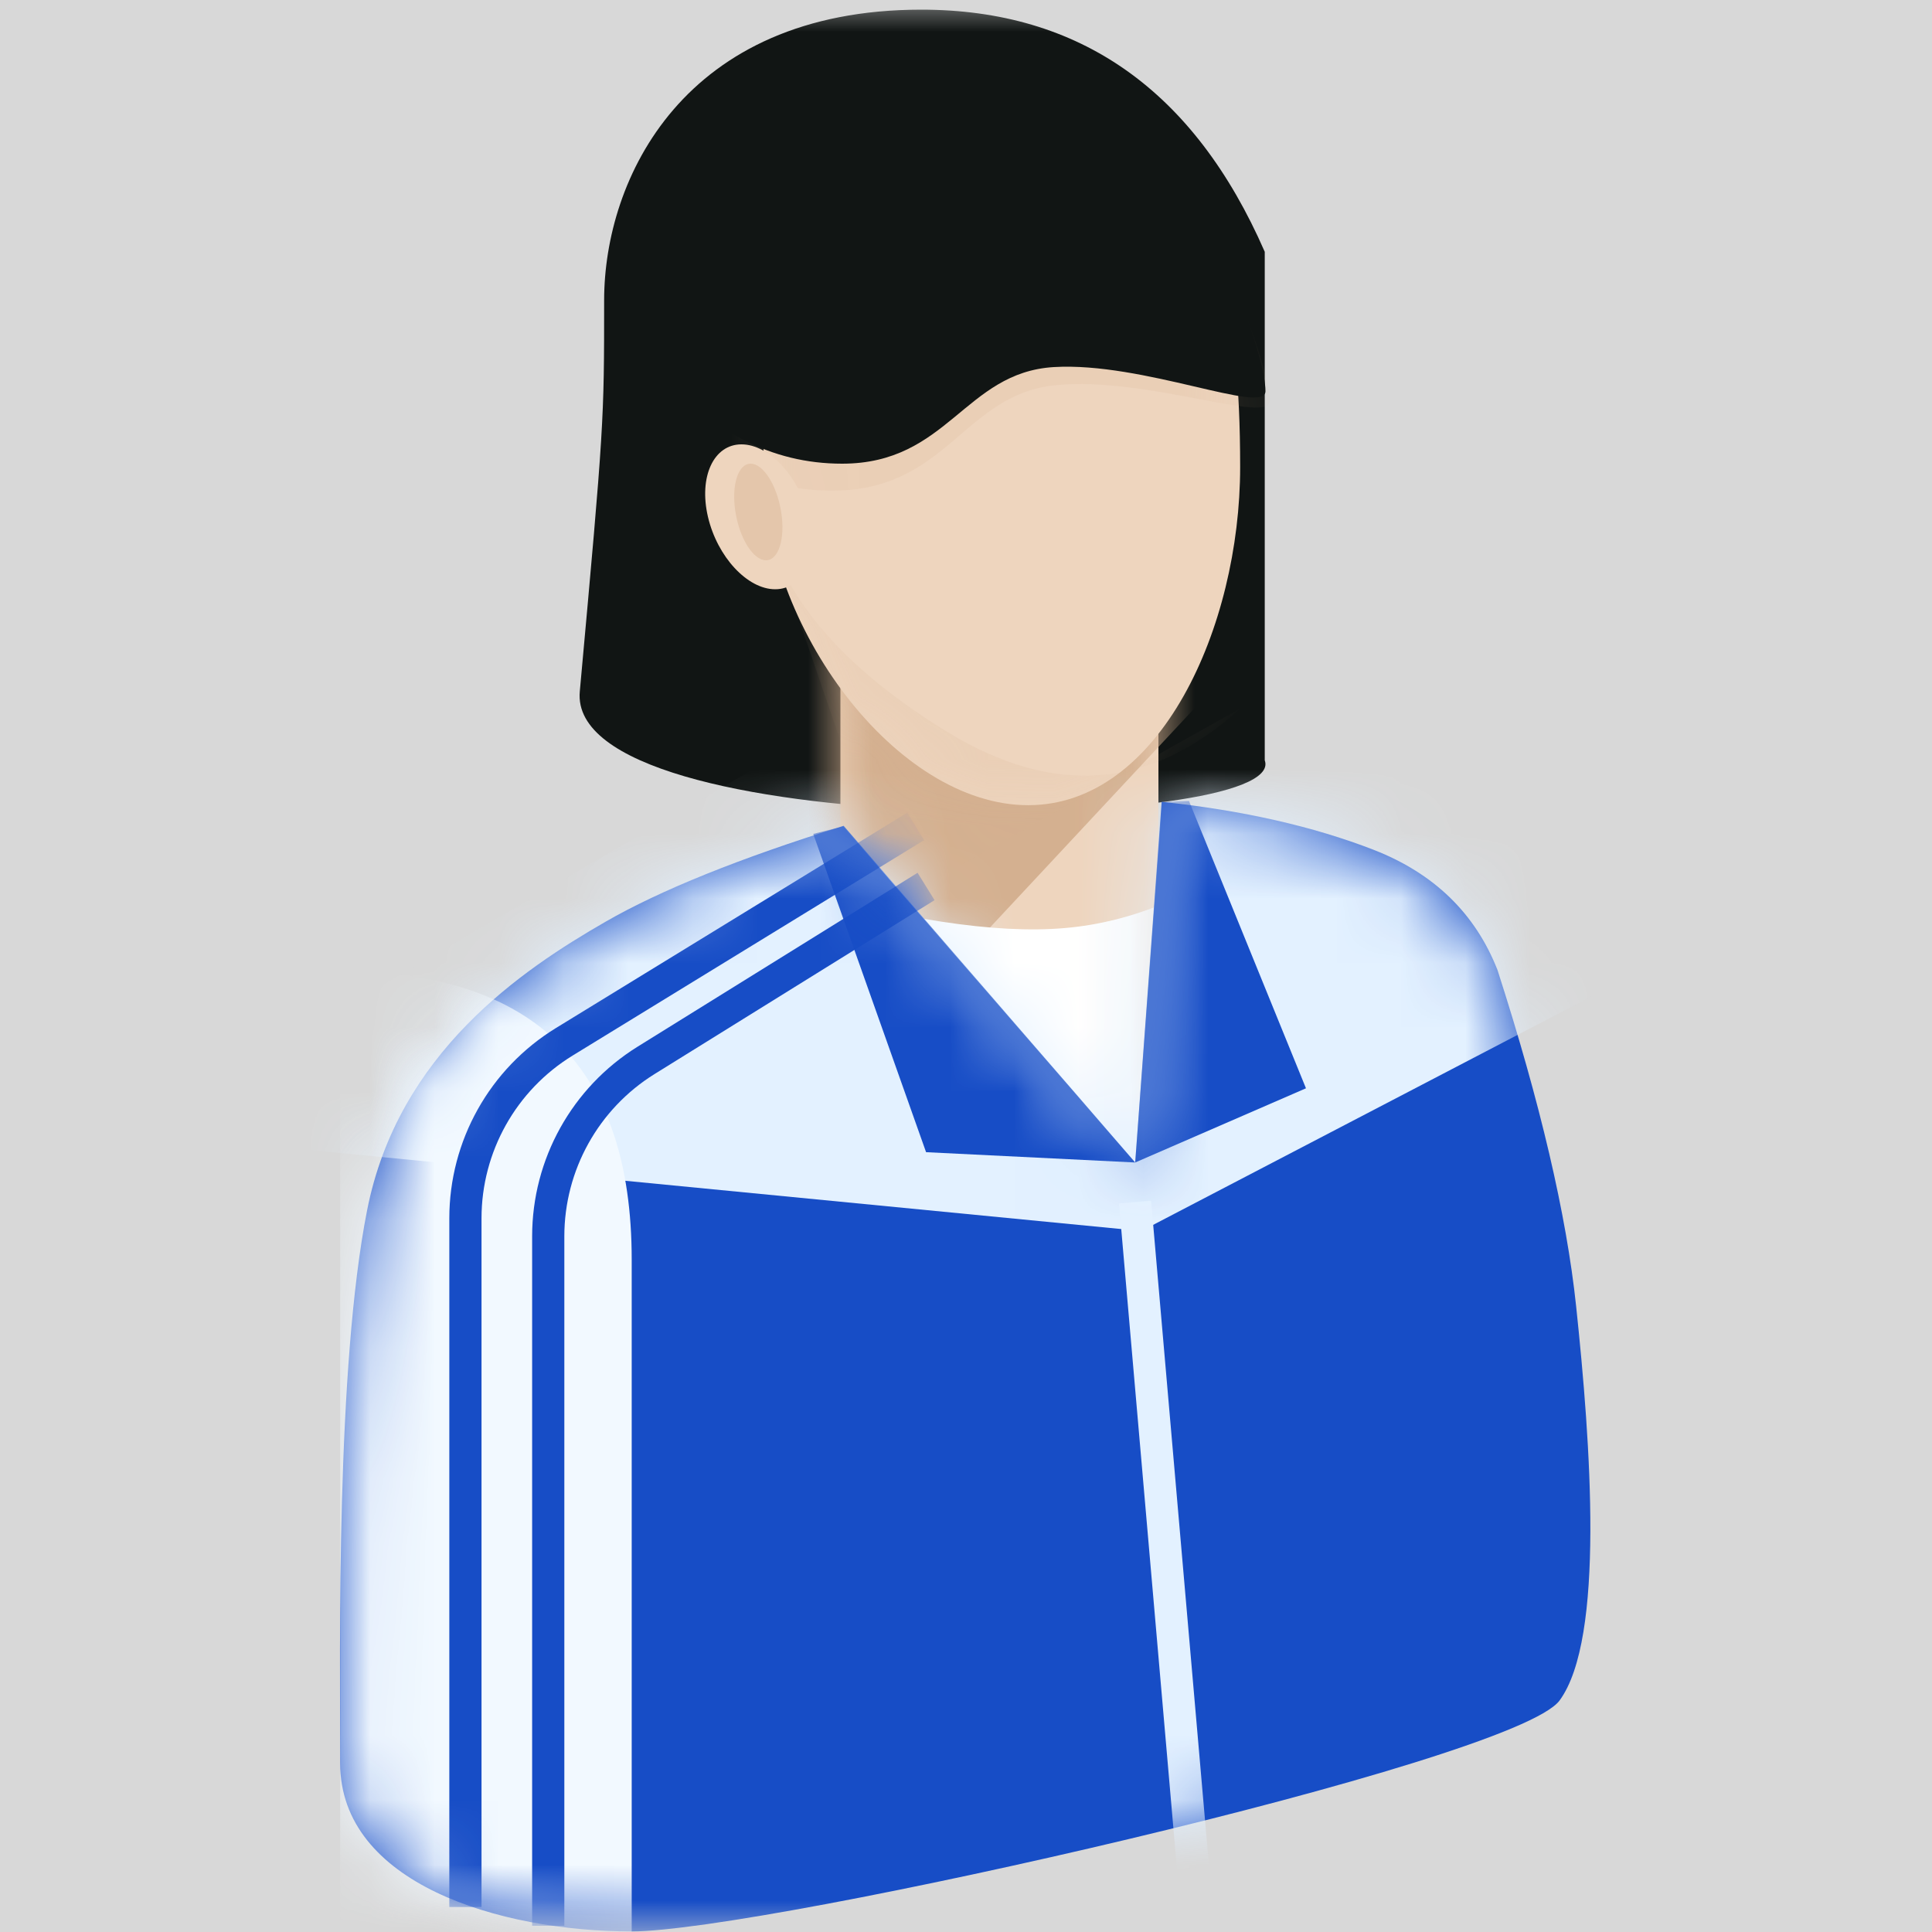 <?xml version="1.0" encoding="UTF-8"?>
<svg width="30px" height="30px" viewBox="0 0 30 30" version="1.1" xmlns="http://www.w3.org/2000/svg" xmlns:xlink="http://www.w3.org/1999/xlink">
    <rect x="0" y="0" width="30" height="30" fill="#808080" stroke="none"/>
    <title>未成年人备份</title>
    <defs>
        <rect id="path-1" x="0" y="0" width="30" height="30"></rect>
        <polygon id="path-3" points="9.35388789e-14 0 4.938 0 4.938 9.393 9.35388789e-14 9.393"></polygon>
        <path d="M0.45,6.345 C0.932,3.895 2.861,2.607 4.147,1.866 C5.004,1.372 6.239,0.875 7.85,0.373 L12.377,5.598 L12.788,6.18667908e-14 C14.046,0.133 15.143,0.382 16.08,0.746 C17.017,1.111 17.658,1.733 18.003,2.612 C18.667,4.673 19.074,6.413 19.224,7.832 C19.449,9.96 19.674,12.992 18.967,13.955 C18.26,14.917 6.616,17.541 4.559,17.541 C2.501,17.541 0.032,16.794 0.032,14.928 C0.032,13.062 -0.032,8.794 0.45,6.345 Z" id="path-5"></path>
        <path d="M4.115,9.203 C6.16,9.203 7.407,6.437 7.407,3.95 C7.407,-1.302 5.749,0.198 3.703,0.198 C1.658,0.198 0,1.464 0,3.95 C0,6.437 2.07,9.203 4.115,9.203 Z" id="path-7"></path>
    </defs>
    <g id="多色设计方案" stroke="none" stroke-width="1" fill="none" fill-rule="evenodd">
        <g id="控件库30*30" transform="translate(-316, -101)">
            <g id="未成年人备份" transform="translate(316, 101)">
                <mask id="mask-2" fill="white">
                    <use xlink:href="#path-1"></use>
                </mask>
                <use id="蒙版" fill="#D8D8D8" opacity="0" xlink:href="#path-1"></use>
                <g id="女人备份" mask="url(#mask-2)">
                    <g transform="translate(5.25, 0.15)">
                        <path d="M9.055,0 C5.362,0 4.131,2.632 4.131,4.512 C4.131,6.392 4.13,6.444 3.753,10.587 C3.538,12.94 14.799,12.784 14.389,11.656 C14.389,9.15 14.389,6.518 14.389,3.76 C13.295,1.253 11.517,0 9.055,0 Z" id="路径-3" fill="#111514"></path>
                        <g id="路径" stroke-width="1" fill="none" transform="translate(7.8, 9.75)">
                            <mask id="mask-4" fill="white">
                                <use xlink:href="#path-3"></use>
                            </mask>
                            <use id="蒙版" fill="#EED5BE" xlink:href="#path-3"></use>
                            <path d="M-2.469,-1.503 C3.292,-0.25 6.172,0.376 6.172,0.376 C6.172,0.376 3.018,3.757 -3.292,10.52 L-2.469,-1.503 Z" fill="#D4B090" mask="url(#mask-4)"></path>
                            <path d="M-0.939,3.836 C0.934,4.379 2.408,4.604 3.482,4.511 C4.555,4.419 5.589,3.979 6.584,3.191 L6.905,11.468 L1.247,11.453 L-0.939,3.836 Z" id="路径-92" fill="#FFFFFF" mask="url(#mask-4)"></path>
                        </g>
                        <g id="路径-2" stroke-width="1" fill="none" transform="translate(0, 12.3)">
                            <mask id="mask-6" fill="white">
                                <use xlink:href="#path-5"></use>
                            </mask>
                            <use id="蒙版" fill="#174DC6" xlink:href="#path-5"></use>
                            <polygon id="路径-91" fill="#E3F1FF" mask="url(#mask-6)" points="-3.247 5.135 12.473 6.665 21.925 1.738 20.349 -3.715 8.551 -1.732"></polygon>
                            <path d="M0.032,2.632 C3.05,2.632 4.559,4.125 4.559,7.11 C4.559,10.096 4.559,14.524 4.559,20.394 L0.032,20.394 L0.032,2.632 Z" fill="#F2F9FF" mask="url(#mask-6)"></path>
                            <path d="M8.969,0.382 L3.512,3.727 C2.558,4.312 1.977,5.35 1.977,6.468 L1.977,17.162 L1.977,17.162" id="路径-93" stroke="#174DC6" stroke-width="0.5" mask="url(#mask-6)"></path>
                            <path d="M9.13,1.315 L4.781,4.016 C3.837,4.603 3.263,5.636 3.263,6.747 L3.263,17.453 L3.263,17.453" id="路径-93备份" stroke="#174DC6" stroke-width="0.5" mask="url(#mask-6)"></path>
                            <polygon id="路径-94" fill="#174DC6" mask="url(#mask-6)" points="7.844 0.382 7.378 0.499 9.13 5.441 12.377 5.601"></polygon>
                            <polygon id="路径-95" fill="#174DC6" mask="url(#mask-6)" points="12.795 0.003 13.213 -0.012 15.029 4.449 12.377 5.601"></polygon>
                            <line x1="12.375" y1="6.216" x2="13.275" y2="16.555" id="路径-90" stroke="#E3F1FF" stroke-width="0.5" mask="url(#mask-6)"></line>
                        </g>
                        <g id="路径-5" stroke-width="1" fill="none" transform="translate(6.6, 3.15)">
                            <mask id="mask-8" fill="white">
                                <use xlink:href="#path-7"></use>
                            </mask>
                            <use id="蒙版" fill="#EED5BE" xlink:href="#path-7"></use>
                            <path d="M-1.705,2.931 C-0.884,3.898 0.087,4.359 1.204,4.315 C2.877,4.248 3.139,2.822 4.542,2.681 C5.943,2.541 7.876,3.298 7.87,2.923 C7.866,2.673 7.72,2.178 7.433,1.439 L6.172,-0.387 L3.292,-0.27 L-0.005,-0.137 L-1.705,2.931 Z" id="路径-4" fill="#D4B090" opacity="0.4" mask="url(#mask-8)"></path>
                            <path d="M0,4.701 C0.274,5.951 1.234,7.077 2.88,8.077 C4.526,9.078 6.035,8.953 7.407,7.702 L2.057,10.704 L0,4.701 Z" fill="#D4B090" opacity="0.4" mask="url(#mask-8)"></path>
                        </g>
                        <path d="M6.787,9 C7.219,9 7.452,8.496 7.307,7.875 C7.162,7.254 6.695,6.75 6.263,6.75 C5.831,6.75 5.598,7.254 5.743,7.875 C5.888,8.496 6.355,9 6.787,9 Z" id="椭圆形" fill="#EED5BE"></path>
                        <path d="M6.644,8.55 C6.84,8.55 6.946,8.214 6.88,7.8 C6.815,7.386 6.602,7.05 6.406,7.05 C6.21,7.05 6.104,7.386 6.17,7.8 C6.235,8.214 6.448,8.55 6.644,8.55 Z" id="椭圆形备份" fill="#D4B090" opacity="0.4"></path>
                        <path d="M4.95,5.55 C5.772,6.55 6.73,7.05 7.826,7.05 C9.47,7.05 9.727,5.634 11.113,5.55 C12.499,5.466 14.4,6.3 14.4,5.925 C14.4,5.675 14.263,5.175 13.989,4.425 L12.757,2.55 L9.88,2.55 L6.593,2.55 L4.95,5.55 Z" id="路径-4" fill="#111514"></path>
                    </g>
                </g>
            </g>
        </g>
    </g>
</svg>